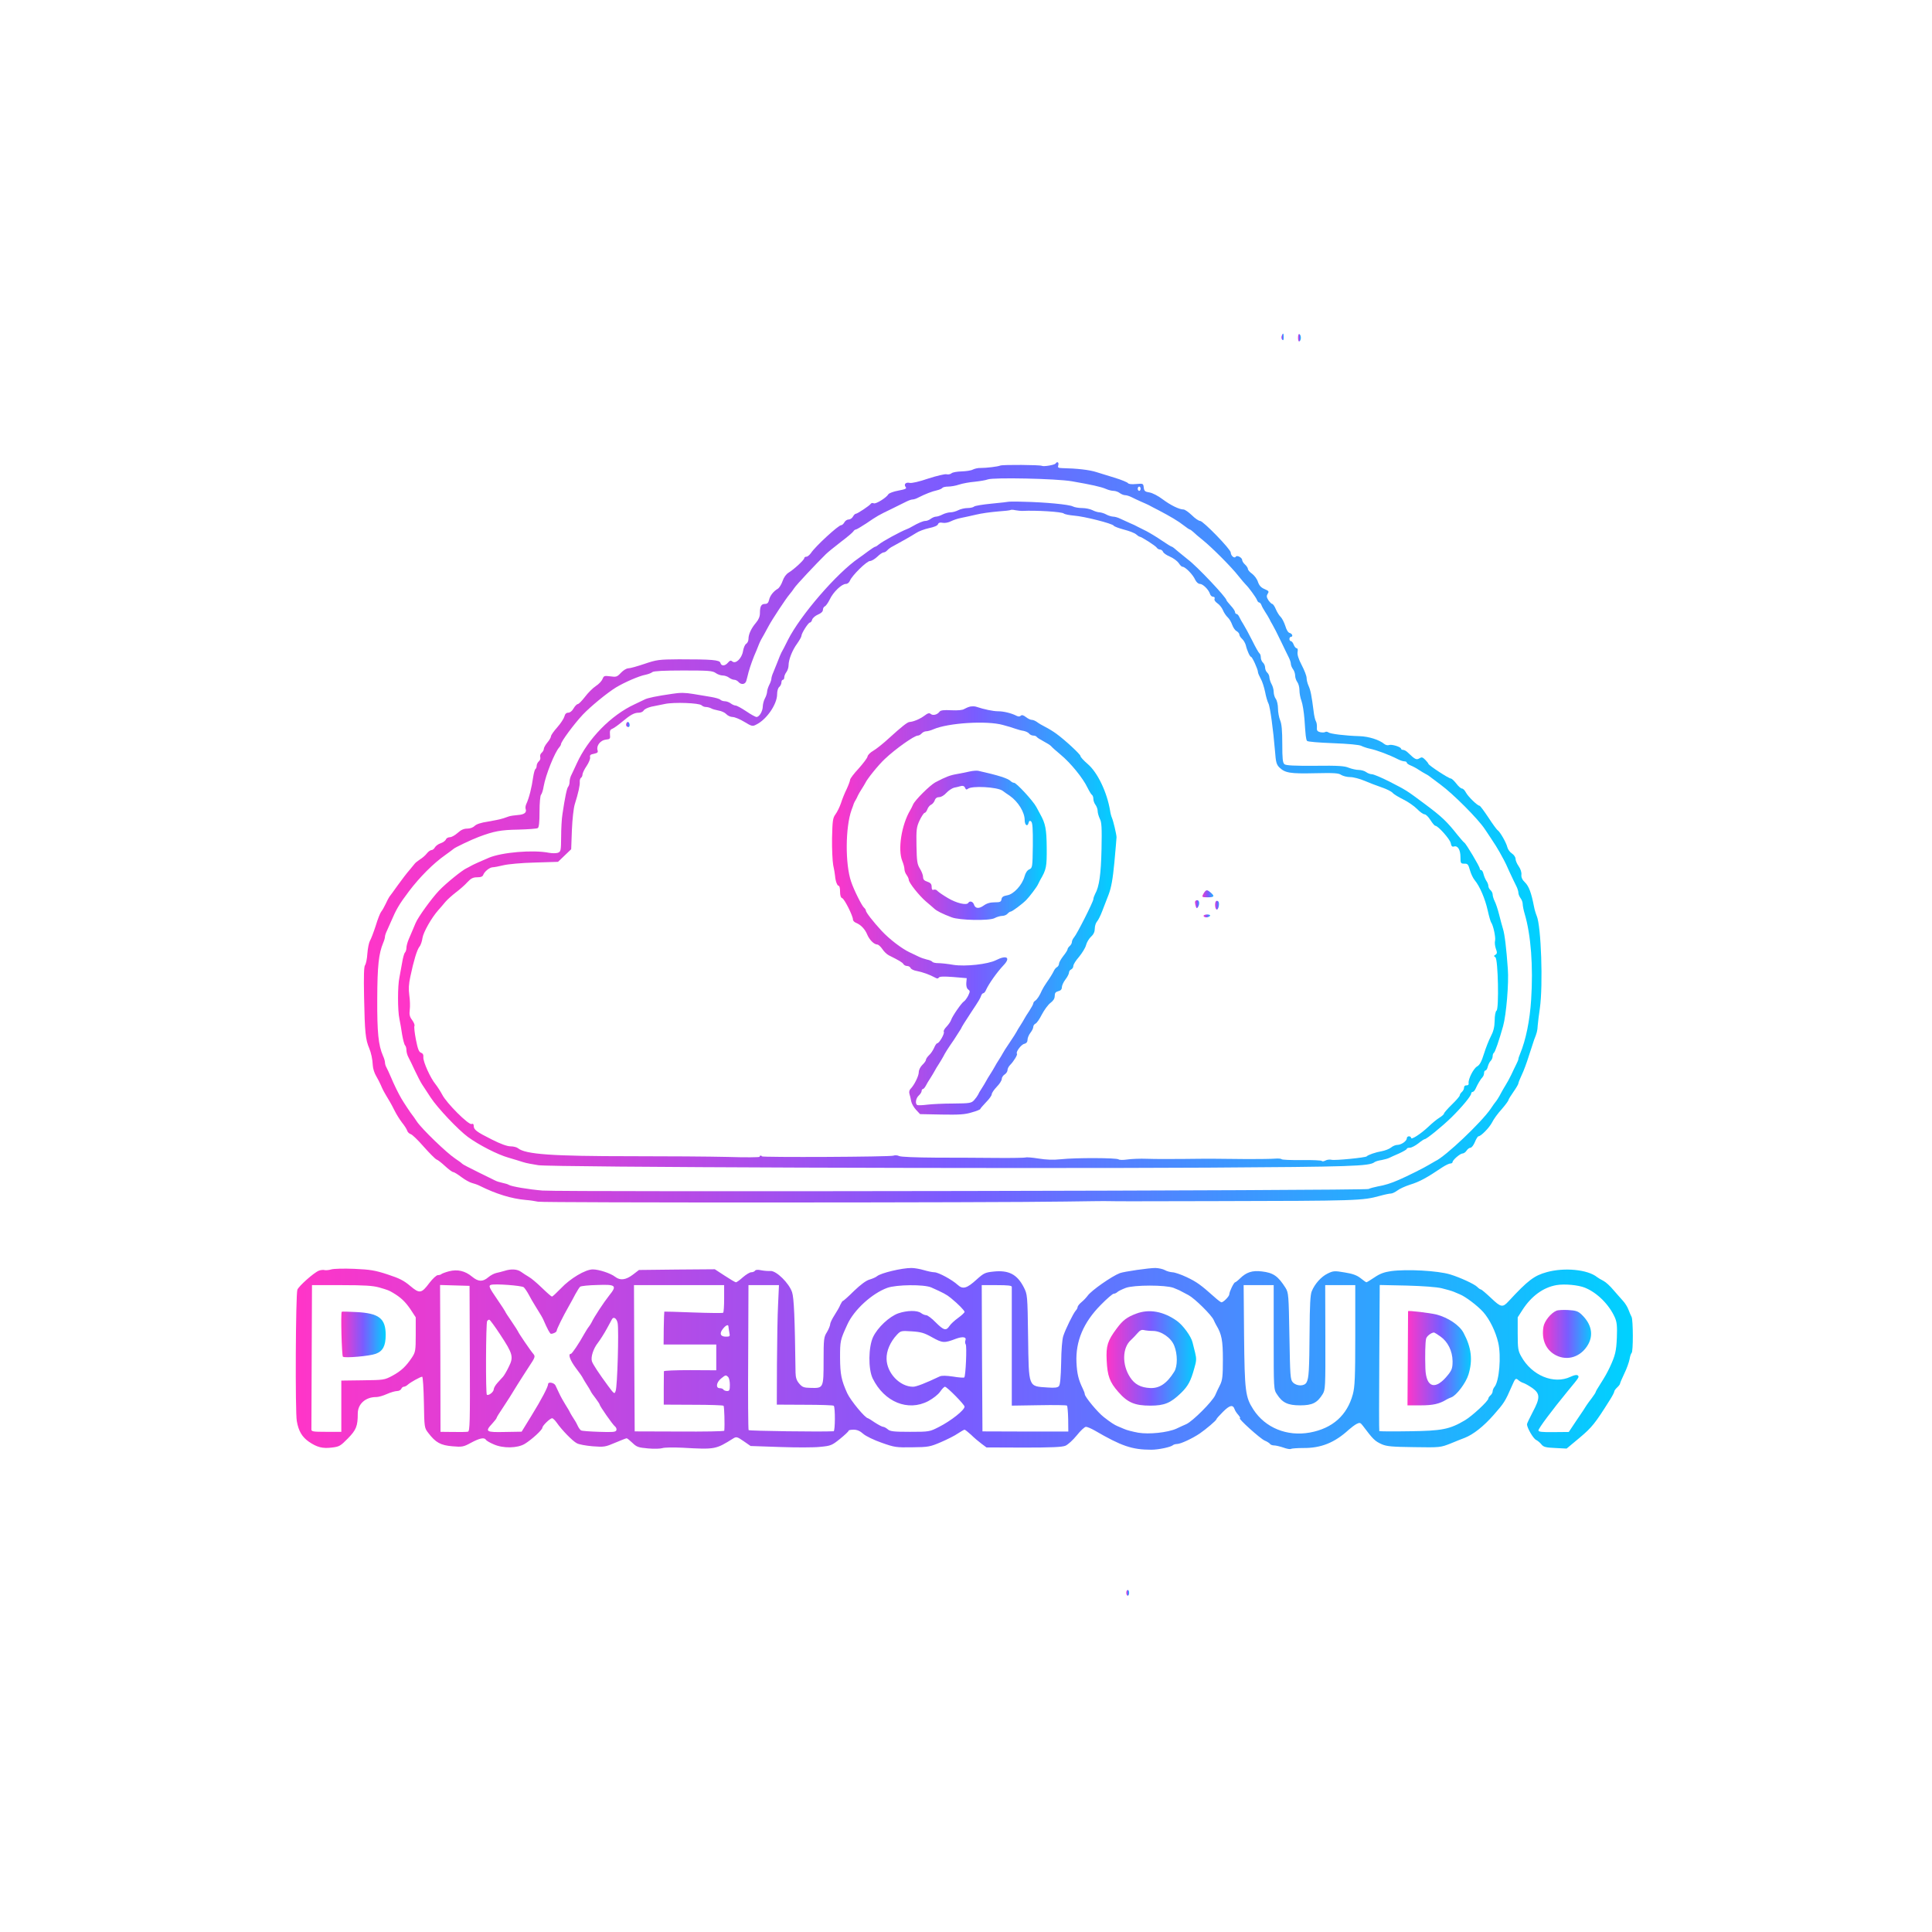 <?xml version='1.0' encoding='utf-8'?>
<svg xmlns="http://www.w3.org/2000/svg" width="100%" height="100%" viewBox="0 0 1350 1350" preserveAspectRatio="xMidYMid meet" role="img" aria-label="PixelCloud9 logo">
<defs><linearGradient id="pc9Gradient" x1="0%" y1="0%" x2="100%" y2="0%" gradientUnits="objectBoundingBox"><stop offset="0%" stop-color="#FF35C8" /><stop offset="50%" stop-color="#7A5CFF" /><stop offset="100%" stop-color="#00D1FF" /></linearGradient><filter id="pc9Glow" x="-30%" y="-30%" width="160%" height="160%"><feGaussianBlur stdDeviation="3" result="blur" /><feMerge><feMergeNode in="blur" /><feMergeNode in="SourceGraphic" /></feMerge></filter></defs><g transform="translate(0,1350) scale(0.1,-0.1)" fill="url(#pc9Gradient)" stroke="none" filter="url(#pc9Glow)"><path d="M8956 11153 c-4 -9 -2 -21 4 -27 7 -7 10 -2 10 17 0 31 -5 34 -14 10z" filter="url(#pc9Glow)" /><path d="M9070 11140 c0 -18 4 -29 10 -25 6 3 10 15 10 25 0 10 -4 22 -10 25 -6 4 -10 -7 -10 -25z" filter="url(#pc9Glow)" /><path d="M7376 10261 c-7 -10 -84 -23 -96 -16 -12 7 -271 9 -290 2 -20 -8 -97 -17 -138 -17 -17 1 -42 -5 -54 -11 -12 -7 -48 -12 -79 -13 -31 -1 -62 -6 -70 -13 -8 -7 -24 -10 -35 -7 -11 3 -69 -11 -128 -30 -64 -22 -117 -34 -131 -30 -26 6 -42 -11 -26 -30 8 -10 -3 -15 -51 -24 -34 -6 -65 -18 -70 -25 -13 -24 -87 -70 -102 -64 -9 4 -18 2 -21 -3 -8 -13 -94 -70 -105 -70 -5 0 -14 -9 -20 -20 -6 -11 -19 -20 -30 -20 -11 0 -24 -9 -30 -20 -6 -11 -16 -20 -23 -20 -19 0 -182 -150 -210 -194 -10 -14 -24 -26 -32 -26 -8 0 -15 -4 -15 -10 0 -12 -71 -78 -109 -101 -18 -11 -34 -33 -43 -60 -8 -23 -23 -47 -33 -53 -30 -17 -55 -49 -61 -78 -5 -21 -13 -28 -29 -28 -26 0 -35 -17 -35 -65 0 -23 -9 -45 -28 -67 -33 -39 -52 -80 -52 -113 0 -13 -7 -28 -15 -33 -9 -4 -19 -28 -23 -51 -8 -51 -51 -93 -75 -73 -10 9 -17 7 -30 -8 -21 -25 -47 -26 -53 -2 -6 21 -61 25 -290 25 -141 -1 -155 -3 -241 -32 -50 -17 -100 -31 -113 -31 -12 0 -35 -14 -51 -31 -27 -29 -33 -31 -75 -25 -41 5 -45 4 -54 -19 -5 -13 -26 -36 -47 -49 -21 -14 -55 -48 -76 -76 -21 -27 -43 -50 -50 -50 -6 0 -20 -14 -29 -30 -10 -18 -25 -30 -37 -30 -14 0 -23 -9 -27 -26 -4 -15 -26 -49 -50 -76 -24 -27 -44 -55 -44 -63 0 -7 -11 -27 -25 -43 -14 -17 -25 -37 -25 -45 0 -8 -7 -20 -15 -27 -9 -7 -13 -21 -10 -30 3 -9 -1 -23 -10 -30 -8 -7 -15 -21 -15 -31 0 -10 -4 -20 -9 -23 -4 -3 -11 -27 -15 -53 -11 -78 -29 -149 -48 -190 -6 -12 -8 -28 -5 -36 9 -24 -9 -39 -54 -42 -24 -2 -53 -6 -64 -10 -11 -4 -31 -11 -45 -15 -14 -5 -59 -14 -100 -21 -49 -7 -81 -18 -93 -30 -11 -11 -31 -19 -52 -19 -24 0 -44 -9 -67 -30 -18 -16 -42 -30 -54 -30 -12 0 -25 -7 -28 -15 -3 -9 -19 -21 -36 -27 -17 -5 -35 -19 -41 -29 -5 -10 -16 -19 -24 -19 -7 0 -22 -10 -32 -23 -10 -13 -31 -32 -48 -42 -16 -11 -33 -24 -37 -30 -4 -5 -21 -26 -37 -45 -17 -19 -53 -66 -81 -105 -27 -38 -54 -75 -59 -81 -4 -5 -16 -28 -26 -50 -10 -21 -24 -46 -31 -54 -7 -8 -25 -53 -39 -100 -15 -46 -33 -93 -40 -104 -7 -12 -15 -51 -18 -89 -2 -37 -10 -73 -16 -81 -8 -9 -10 -76 -7 -222 5 -250 10 -298 36 -359 13 -31 23 -76 25 -120 1 -22 12 -56 24 -75 11 -19 25 -46 31 -60 16 -37 18 -41 50 -95 17 -27 39 -68 50 -91 11 -22 33 -57 49 -78 17 -21 33 -46 36 -56 3 -11 15 -22 25 -25 11 -3 52 -43 91 -88 40 -45 80 -85 89 -89 10 -3 37 -25 61 -47 24 -22 49 -41 56 -41 6 0 32 -16 57 -35 25 -19 58 -37 73 -41 16 -4 39 -12 53 -19 116 -58 223 -91 325 -100 28 -2 66 -8 85 -12 36 -8 3211 -7 3685 1 143 2 278 4 300 3 49 -1 130 -2 735 0 1009 2 1039 3 1163 37 32 9 66 16 76 16 10 0 30 10 45 21 15 12 55 30 89 41 65 20 114 46 225 121 23 15 48 27 57 27 8 0 15 4 15 10 0 14 53 60 70 60 8 0 21 9 28 20 7 11 19 20 27 20 8 0 22 18 31 40 9 22 20 40 25 40 17 0 76 60 95 97 10 21 40 63 67 92 26 30 47 59 47 63 0 5 16 31 35 58 19 27 35 54 35 60 0 6 11 32 23 58 13 26 36 88 51 137 16 50 32 99 36 110 19 47 23 62 25 100 2 22 8 76 15 120 23 163 9 573 -22 645 -6 14 -15 43 -19 65 -19 98 -36 142 -62 168 -20 19 -28 36 -26 55 2 17 -6 40 -19 59 -12 17 -22 40 -22 52 0 11 -11 28 -25 37 -14 9 -28 28 -32 43 -7 32 -51 108 -67 119 -7 4 -36 44 -66 90 -30 45 -57 82 -62 82 -14 0 -79 63 -94 91 -8 16 -21 29 -28 29 -8 0 -26 16 -40 35 -15 19 -32 35 -38 35 -15 0 -157 93 -157 103 -1 4 -11 17 -22 28 -19 19 -25 20 -41 10 -21 -13 -31 -7 -81 41 -10 10 -24 18 -32 18 -8 0 -15 4 -15 8 0 13 -66 33 -84 26 -9 -4 -24 0 -34 8 -33 28 -107 52 -172 54 -101 3 -204 16 -217 26 -7 5 -17 7 -23 3 -6 -4 -22 -4 -36 -1 -19 5 -24 12 -22 34 1 15 -2 34 -7 42 -5 8 -13 40 -16 70 -14 109 -21 146 -35 177 -8 17 -14 42 -14 56 0 13 -15 53 -34 89 -23 44 -32 74 -29 92 3 16 1 26 -6 26 -6 0 -16 11 -21 25 -5 14 -14 25 -20 25 -5 0 -10 7 -10 15 0 8 5 15 10 15 17 0 11 22 -8 27 -11 2 -23 22 -31 50 -8 24 -22 52 -32 62 -10 9 -25 33 -34 54 -8 20 -20 37 -25 37 -5 0 -17 12 -27 26 -13 21 -14 30 -5 45 11 16 8 20 -22 33 -24 10 -37 24 -46 50 -6 20 -25 45 -41 57 -16 11 -29 26 -29 33 0 7 -9 21 -20 31 -11 10 -20 24 -20 31 0 18 -37 37 -45 24 -9 -15 -35 7 -35 29 0 23 -193 221 -214 221 -10 0 -36 18 -58 40 -23 22 -49 40 -58 40 -30 0 -91 30 -147 72 -30 23 -71 44 -91 47 -32 5 -37 10 -40 35 -3 28 -5 28 -53 24 -31 -3 -52 -1 -57 6 -4 6 -47 24 -97 39 -49 15 -105 33 -123 38 -49 16 -137 26 -240 28 -29 1 -32 4 -27 21 6 20 -9 28 -19 11z m114 -124 c138 -24 201 -38 237 -53 17 -8 42 -14 55 -14 12 0 32 -7 42 -15 11 -8 28 -15 37 -15 10 0 30 -6 46 -14 15 -8 46 -22 68 -32 22 -9 47 -21 55 -25 8 -5 38 -20 65 -34 82 -43 138 -76 176 -106 20 -16 40 -29 43 -29 3 0 14 -8 24 -17 10 -10 40 -36 68 -58 65 -53 199 -187 248 -250 22 -28 45 -54 51 -60 20 -19 72 -90 78 -107 4 -10 10 -18 16 -18 5 0 11 -8 15 -17 3 -10 15 -31 26 -48 11 -16 24 -39 30 -50 5 -11 14 -28 20 -37 18 -32 28 -52 65 -128 20 -41 42 -88 50 -103 8 -16 15 -36 15 -46 0 -9 7 -26 15 -37 8 -10 15 -31 15 -45 0 -14 7 -34 15 -45 8 -10 15 -36 15 -56 0 -21 6 -55 14 -75 8 -21 17 -78 21 -128 8 -118 10 -139 18 -152 4 -6 80 -12 182 -16 105 -4 184 -11 198 -19 12 -6 38 -15 57 -19 52 -11 135 -42 202 -76 14 -7 33 -13 42 -13 9 0 16 -4 16 -9 0 -5 12 -14 28 -20 15 -6 41 -20 57 -31 17 -11 37 -23 45 -27 8 -4 20 -11 25 -15 6 -5 42 -31 80 -60 89 -65 265 -242 310 -311 6 -8 26 -39 46 -69 20 -29 46 -71 58 -93 12 -22 26 -47 30 -55 5 -8 23 -46 40 -85 18 -38 39 -83 47 -98 8 -16 14 -36 14 -46 0 -9 7 -26 15 -37 8 -10 15 -29 15 -40 0 -12 6 -44 14 -70 44 -149 60 -369 45 -599 -9 -145 -37 -282 -77 -378 -7 -16 -12 -32 -12 -37 0 -5 -7 -21 -15 -37 -7 -15 -24 -48 -35 -73 -12 -25 -30 -58 -41 -75 -10 -16 -23 -39 -29 -50 -12 -24 -33 -58 -40 -65 -3 -3 -18 -24 -34 -48 -65 -95 -317 -334 -386 -365 -8 -4 -28 -16 -45 -26 -30 -19 -152 -80 -210 -105 -57 -25 -100 -38 -147 -46 -26 -5 -55 -13 -65 -18 -22 -12 -5629 -22 -5773 -11 -95 8 -216 28 -235 40 -5 4 -26 10 -45 14 -19 4 -41 11 -50 16 -8 4 -62 31 -120 59 -57 28 -107 54 -110 58 -3 4 -25 21 -50 37 -60 40 -231 205 -267 258 -15 23 -30 44 -33 47 -6 6 -60 87 -76 115 -20 34 -51 97 -73 150 -12 28 -26 58 -31 67 -6 10 -10 25 -10 34 0 9 -6 30 -14 47 -32 74 -41 161 -40 397 1 232 10 316 42 393 7 16 12 34 12 42 0 7 6 26 14 42 7 15 20 44 28 63 37 87 57 121 124 210 77 102 172 197 256 256 29 21 55 40 58 43 7 8 126 65 175 83 106 40 154 49 275 51 69 2 131 6 138 11 8 5 12 40 12 115 0 60 5 112 10 117 6 6 15 33 19 60 14 80 78 239 109 272 6 7 12 17 12 22 0 18 92 142 152 206 55 58 171 153 233 191 58 35 161 80 205 88 19 4 41 12 49 19 9 7 80 11 215 11 175 0 204 -2 226 -17 13 -10 36 -18 50 -18 14 0 34 -7 44 -15 11 -8 27 -15 37 -15 9 0 22 -7 29 -15 19 -22 48 -18 55 8 3 12 11 40 16 62 12 42 32 99 55 150 7 17 15 37 18 45 3 8 10 22 14 30 14 23 29 52 52 94 26 49 122 194 147 223 10 11 25 32 33 44 13 21 152 169 220 236 14 14 61 52 105 86 44 33 84 67 88 74 4 7 12 13 17 13 5 0 37 19 72 42 78 53 86 58 178 102 41 21 88 43 103 51 16 8 35 15 44 15 8 0 27 6 41 14 47 24 96 43 129 50 18 4 35 12 38 17 4 5 22 9 40 9 19 0 54 6 77 14 24 8 73 17 110 20 37 4 78 11 90 16 38 15 480 6 588 -13z m480 -52 c0 -8 -4 -15 -10 -15 -5 0 -10 7 -10 15 0 8 5 15 10 15 6 0 10 -7 10 -15z" filter="url(#pc9Glow)" /><path d="M7047 9994 c-1 -1 -54 -7 -116 -13 -63 -6 -119 -15 -125 -21 -5 -5 -26 -10 -45 -10 -20 0 -49 -7 -65 -15 -15 -8 -40 -15 -55 -15 -14 0 -39 -7 -55 -15 -15 -8 -36 -15 -45 -15 -10 0 -26 -7 -37 -15 -10 -8 -27 -15 -37 -15 -17 0 -50 -14 -97 -41 -8 -5 -22 -12 -30 -15 -50 -19 -177 -89 -200 -109 -9 -8 -20 -15 -24 -15 -4 0 -27 -15 -50 -32 -24 -18 -54 -40 -66 -48 -153 -105 -407 -399 -494 -571 -20 -41 -41 -81 -46 -89 -4 -8 -16 -35 -25 -60 -10 -25 -24 -59 -31 -77 -8 -17 -14 -38 -14 -46 0 -8 -7 -28 -15 -43 -8 -16 -15 -38 -15 -49 -1 -11 -7 -31 -15 -45 -8 -14 -14 -39 -15 -55 0 -34 -24 -75 -44 -75 -7 0 -40 18 -72 40 -33 22 -66 40 -74 40 -8 0 -24 7 -34 15 -11 8 -29 15 -41 15 -12 0 -26 5 -32 11 -6 6 -35 14 -64 19 -30 5 -86 14 -126 21 -55 9 -90 10 -145 1 -111 -16 -174 -29 -194 -40 -11 -5 -41 -20 -69 -33 -165 -76 -326 -240 -405 -414 -12 -27 -29 -62 -36 -77 -8 -14 -14 -37 -14 -50 0 -13 -4 -28 -9 -34 -10 -9 -24 -79 -41 -194 -5 -30 -9 -101 -9 -158 -1 -96 -2 -103 -23 -111 -12 -4 -40 -4 -62 0 -111 22 -328 4 -421 -35 -54 -23 -110 -48 -125 -57 -8 -5 -22 -12 -30 -16 -30 -13 -146 -107 -193 -157 -53 -56 -146 -185 -163 -226 -3 -8 -12 -28 -19 -45 -7 -16 -20 -47 -29 -68 -9 -21 -16 -48 -16 -60 0 -13 -5 -28 -11 -34 -5 -5 -14 -37 -19 -69 -6 -32 -14 -79 -19 -104 -13 -58 -13 -232 0 -290 5 -25 14 -74 19 -110 6 -35 15 -69 20 -74 6 -6 10 -21 10 -34 0 -13 6 -36 14 -50 8 -15 29 -58 47 -97 18 -38 40 -81 50 -95 9 -14 36 -54 59 -90 48 -73 191 -224 260 -275 77 -56 205 -122 282 -144 40 -12 88 -26 105 -32 18 -6 65 -15 105 -21 92 -14 3238 -25 4683 -17 993 6 1124 10 1159 38 6 5 28 12 50 15 21 4 46 11 55 16 9 4 40 19 69 31 28 13 52 27 52 31 0 5 9 8 21 8 12 0 38 14 59 30 21 17 41 30 45 30 13 0 120 87 186 151 74 73 139 151 139 168 0 6 5 11 10 11 6 0 15 10 21 23 15 33 35 67 48 80 6 6 11 19 11 29 0 10 4 18 10 18 5 0 13 12 16 27 4 15 13 34 21 41 7 7 13 22 13 32 0 10 4 21 9 24 8 5 36 86 64 186 22 79 41 301 33 400 -10 142 -22 243 -34 280 -6 19 -18 64 -27 100 -9 36 -23 78 -31 93 -8 16 -14 37 -14 47 0 9 -7 23 -15 30 -8 7 -15 20 -15 29 0 9 -6 25 -14 36 -7 11 -16 32 -20 48 -3 15 -11 27 -16 27 -6 0 -10 5 -10 11 0 13 -97 176 -108 181 -4 2 -25 26 -47 53 -75 95 -110 128 -225 214 -137 102 -128 96 -254 161 -54 27 -108 50 -120 50 -11 0 -30 7 -40 15 -11 8 -34 15 -52 15 -17 0 -48 7 -69 15 -29 13 -76 16 -236 14 -145 -1 -203 2 -214 11 -12 10 -15 39 -15 142 0 92 -4 139 -15 165 -8 19 -15 57 -15 82 0 26 -7 56 -15 67 -8 10 -15 33 -15 49 0 17 -7 41 -15 55 -8 14 -14 35 -15 46 0 12 -7 27 -15 34 -8 7 -15 23 -15 35 0 12 -7 28 -15 35 -8 7 -15 23 -15 36 0 12 -4 25 -9 28 -5 3 -28 43 -50 88 -23 46 -51 97 -61 113 -11 17 -24 40 -30 53 -5 12 -14 22 -20 22 -5 0 -10 6 -10 13 0 7 -13 27 -30 45 -16 18 -30 35 -30 38 0 19 -208 239 -269 284 -18 14 -49 40 -70 57 -20 18 -39 33 -43 33 -4 0 -35 19 -70 43 -35 24 -83 53 -108 66 -25 12 -52 26 -60 30 -8 5 -33 17 -55 26 -22 10 -53 24 -68 31 -16 8 -38 14 -50 14 -12 1 -33 7 -47 15 -14 8 -35 14 -46 15 -12 0 -35 7 -50 15 -16 8 -48 15 -72 15 -24 0 -53 5 -65 11 -25 14 -198 30 -345 33 -56 2 -103 1 -105 0z m96 -64 c98 5 275 -6 290 -18 7 -6 39 -12 72 -15 70 -5 267 -55 277 -70 3 -6 36 -18 73 -28 36 -9 74 -24 84 -33 10 -9 21 -16 24 -16 12 0 112 -64 120 -77 4 -7 15 -13 23 -13 8 0 17 -7 21 -16 3 -9 25 -24 49 -34 23 -10 50 -30 60 -44 9 -14 20 -26 26 -26 20 0 74 -55 90 -92 8 -16 21 -28 32 -28 21 0 61 -39 71 -70 3 -11 13 -20 22 -20 9 0 13 -6 10 -14 -4 -9 5 -21 19 -31 14 -9 32 -31 39 -48 7 -18 23 -41 34 -51 11 -10 25 -34 31 -52 7 -19 20 -39 31 -44 10 -6 19 -17 19 -24 0 -7 9 -21 19 -30 11 -10 22 -30 26 -44 9 -39 29 -82 37 -82 8 0 48 -87 48 -106 0 -7 9 -28 19 -46 11 -18 24 -60 31 -93 6 -33 17 -69 23 -80 12 -22 34 -186 46 -332 6 -79 10 -95 31 -116 40 -38 74 -44 248 -40 135 3 166 1 184 -12 13 -8 41 -15 63 -15 22 0 67 -12 100 -26 33 -14 87 -35 120 -46 33 -11 67 -28 76 -38 8 -10 42 -30 74 -46 33 -16 76 -46 96 -66 20 -21 44 -38 53 -38 9 0 27 -18 41 -40 14 -22 29 -40 34 -40 19 0 102 -93 108 -121 4 -22 10 -28 23 -24 26 8 45 -23 45 -74 0 -43 2 -46 27 -46 23 1 28 -5 39 -45 7 -25 22 -57 34 -71 35 -42 72 -129 90 -209 9 -41 20 -79 24 -85 15 -19 33 -105 28 -127 -4 -13 -1 -38 5 -56 10 -27 10 -35 -2 -43 -13 -8 -13 -10 -1 -18 19 -12 26 -362 8 -373 -7 -4 -13 -35 -13 -70 -1 -46 -9 -76 -27 -110 -13 -25 -35 -80 -48 -122 -17 -55 -30 -78 -48 -88 -25 -14 -63 -89 -59 -117 2 -10 -3 -15 -14 -15 -11 1 -18 -5 -18 -16 0 -10 -7 -23 -15 -30 -8 -7 -15 -18 -15 -24 0 -6 -25 -35 -55 -64 -30 -29 -55 -58 -55 -63 0 -5 -14 -18 -32 -29 -17 -10 -52 -39 -77 -63 -53 -50 -121 -94 -121 -78 0 6 -7 11 -15 11 -8 0 -15 -6 -15 -14 0 -19 -39 -46 -66 -46 -12 0 -32 -8 -45 -19 -13 -10 -42 -21 -64 -25 -42 -7 -97 -26 -105 -36 -8 -9 -222 -30 -246 -24 -12 3 -31 1 -42 -5 -12 -6 -23 -8 -26 -3 -2 4 -66 7 -140 6 -75 -1 -138 2 -141 6 -2 4 -24 6 -47 4 -24 -2 -108 -3 -188 -3 -242 3 -269 3 -445 1 -93 -1 -210 -1 -260 1 -49 2 -112 -1 -139 -5 -27 -4 -54 -4 -60 1 -15 11 -299 12 -401 1 -56 -6 -104 -4 -160 5 -44 7 -84 10 -89 7 -5 -2 -95 -4 -200 -3 -105 1 -297 2 -426 2 -142 1 -244 5 -257 11 -12 6 -30 7 -40 3 -19 -9 -922 -13 -920 -5 1 3 -3 5 -8 5 -5 0 -9 -3 -7 -8 1 -4 -100 -5 -225 -1 -126 3 -428 5 -673 5 -552 0 -739 13 -791 56 -8 7 -32 13 -52 13 -23 0 -70 17 -129 47 -108 54 -128 69 -128 96 0 13 -5 17 -15 13 -21 -8 -176 147 -205 205 -13 24 -34 57 -47 73 -35 42 -87 157 -85 188 2 18 -4 28 -16 32 -15 5 -23 26 -36 92 -9 47 -14 90 -10 96 3 5 -4 24 -16 40 -18 24 -21 39 -17 72 3 22 2 68 -3 101 -6 44 -4 79 7 130 24 114 46 186 63 209 10 11 19 40 22 62 6 40 63 141 110 194 13 14 35 40 49 57 14 17 48 47 75 68 27 20 63 52 80 71 25 27 40 34 68 34 26 0 39 5 43 18 9 23 44 51 65 52 9 0 43 6 75 14 32 8 131 17 220 19 l162 5 46 44 46 44 5 135 c3 74 12 154 20 179 25 79 37 134 35 157 -1 11 3 24 8 28 6 3 11 14 11 23 0 9 13 37 29 60 16 24 27 52 24 61 -3 14 3 20 27 24 26 6 30 10 25 26 -9 31 21 69 58 73 30 3 32 6 29 36 -2 24 1 34 15 39 10 4 41 25 68 48 61 51 86 65 119 65 14 0 29 7 34 16 5 9 29 20 53 26 24 5 67 14 94 19 64 14 241 7 257 -9 7 -7 20 -12 30 -12 10 0 26 -4 36 -9 9 -6 33 -12 53 -16 20 -3 44 -14 54 -25 10 -11 30 -20 44 -20 14 0 51 -15 82 -34 53 -32 57 -33 85 -18 72 36 144 142 144 211 0 22 6 44 15 51 8 7 15 21 15 31 0 11 5 19 10 19 6 0 10 8 10 18 0 9 7 26 15 36 8 11 15 32 15 47 0 40 26 106 60 152 16 23 30 47 30 54 0 18 48 93 59 93 6 0 13 9 16 21 4 11 22 27 41 35 22 9 34 21 34 33 0 10 6 21 13 24 8 3 23 25 35 49 24 51 83 108 113 108 11 0 23 10 28 23 14 35 117 137 140 137 11 0 34 14 51 30 17 17 37 30 44 30 8 0 19 7 26 15 7 8 24 21 39 28 56 30 128 71 161 92 19 13 60 28 92 35 34 7 59 17 62 27 4 11 15 14 33 10 16 -3 41 2 58 11 16 8 48 19 70 23 22 4 69 15 105 23 36 9 103 18 150 22 46 3 87 8 90 10 3 3 18 3 35 -1 16 -3 38 -5 48 -5z" filter="url(#pc9Glow)" /><path d="M6780 8563 c-13 -3 -32 -11 -42 -17 -11 -8 -43 -11 -90 -9 -53 3 -76 0 -83 -10 -15 -21 -46 -29 -61 -16 -11 9 -21 6 -46 -13 -30 -22 -74 -41 -103 -43 -15 -1 -56 -34 -143 -113 -40 -37 -89 -76 -110 -88 -20 -11 -38 -29 -40 -40 -1 -10 -30 -48 -62 -84 -33 -35 -60 -71 -60 -79 0 -7 -11 -37 -24 -65 -14 -28 -32 -73 -40 -99 -9 -26 -26 -61 -38 -77 -19 -26 -21 -44 -24 -167 -1 -76 3 -160 8 -188 6 -27 12 -61 13 -75 3 -37 15 -70 26 -70 5 0 9 -18 9 -40 0 -27 5 -43 15 -46 16 -6 75 -124 75 -149 0 -9 10 -19 23 -24 32 -13 62 -44 77 -82 16 -37 47 -68 70 -69 8 0 24 -15 35 -31 11 -17 31 -37 45 -44 74 -37 96 -50 103 -62 4 -7 16 -13 26 -13 11 0 21 -7 24 -14 3 -8 23 -18 44 -21 37 -7 89 -25 127 -46 13 -8 21 -8 26 0 5 8 34 9 101 4 l94 -8 -3 -34 c-1 -21 3 -38 13 -45 14 -10 14 -14 0 -44 -9 -17 -22 -35 -29 -39 -17 -10 -82 -104 -90 -130 -4 -12 -18 -32 -32 -47 -14 -14 -23 -30 -19 -36 7 -12 -32 -80 -46 -80 -5 0 -15 -15 -22 -32 -8 -18 -24 -42 -36 -52 -11 -11 -21 -25 -21 -32 0 -6 -11 -22 -25 -35 -14 -14 -25 -35 -25 -51 0 -26 -31 -90 -58 -117 -8 -8 -11 -22 -7 -35 4 -12 9 -34 12 -51 3 -16 18 -43 34 -60 l28 -30 151 -3 c121 -2 162 0 210 15 33 9 60 20 60 24 0 3 18 24 40 47 22 22 40 47 40 56 0 9 16 32 35 52 19 19 35 44 35 55 0 10 9 24 20 31 11 7 20 21 20 30 0 10 8 26 18 36 26 26 54 73 48 79 -10 11 29 64 51 69 16 4 23 14 23 29 0 12 9 34 20 48 11 14 20 32 20 41 0 9 7 19 15 23 9 3 29 32 45 64 17 32 43 68 60 81 20 15 30 30 30 49 0 20 6 28 25 33 17 4 25 13 25 28 0 11 11 36 25 54 14 18 25 40 25 49 0 8 7 18 15 21 8 4 15 14 15 24 0 11 18 39 40 64 21 26 44 62 49 82 5 20 21 46 35 59 18 16 26 35 26 56 0 18 7 40 15 49 9 10 25 42 36 71 12 30 32 83 46 119 18 48 29 107 40 225 8 88 15 167 15 175 -1 22 -22 112 -32 135 -5 11 -11 34 -13 50 -21 128 -87 267 -156 326 -28 24 -51 49 -51 56 0 12 -109 113 -170 157 -19 14 -53 35 -75 46 -22 11 -49 27 -59 35 -11 8 -27 15 -37 15 -9 0 -27 9 -41 20 -17 13 -28 16 -35 9 -7 -7 -17 -7 -29 -1 -37 19 -91 32 -130 32 -34 0 -97 13 -154 32 -8 3 -26 3 -40 1z m229 -129 c31 -8 70 -20 86 -26 17 -6 42 -13 57 -15 15 -3 33 -11 39 -19 6 -8 20 -14 30 -14 10 0 20 -4 23 -9 3 -5 25 -19 48 -31 23 -12 47 -27 53 -34 5 -7 36 -34 67 -60 69 -57 155 -163 186 -228 13 -26 27 -50 33 -53 5 -4 9 -16 9 -28 0 -12 7 -31 15 -41 8 -11 15 -30 15 -43 0 -13 7 -37 15 -54 13 -24 15 -62 12 -212 -4 -177 -16 -263 -45 -314 -6 -12 -12 -28 -12 -36 0 -17 -115 -245 -135 -267 -8 -9 -15 -24 -15 -32 0 -9 -7 -21 -15 -28 -8 -7 -15 -17 -15 -22 0 -6 -13 -27 -30 -48 -16 -21 -30 -45 -30 -53 0 -9 -6 -20 -13 -24 -8 -4 -17 -15 -21 -23 -11 -23 -29 -52 -53 -86 -12 -17 -27 -42 -33 -55 -15 -35 -33 -63 -47 -72 -7 -4 -13 -13 -13 -19 0 -5 -13 -29 -28 -52 -15 -22 -31 -48 -35 -56 -4 -8 -16 -28 -27 -45 -11 -16 -23 -37 -27 -45 -4 -8 -25 -41 -48 -75 -23 -33 -44 -67 -48 -75 -4 -8 -16 -28 -27 -45 -11 -16 -24 -39 -30 -50 -6 -11 -19 -33 -30 -50 -11 -16 -24 -39 -30 -50 -6 -11 -19 -33 -30 -50 -11 -16 -23 -37 -26 -45 -4 -8 -16 -25 -27 -37 -19 -21 -29 -23 -146 -24 -69 0 -151 -4 -182 -8 -31 -4 -62 -5 -68 -3 -18 6 -13 47 9 67 11 10 20 24 20 32 0 7 4 13 8 13 5 0 14 10 21 23 6 12 20 36 31 52 11 17 24 39 30 50 6 11 19 34 30 50 11 17 24 39 30 50 16 31 31 55 76 120 22 34 43 67 48 75 9 20 24 43 71 115 56 84 64 98 71 118 3 9 10 17 15 17 5 0 14 10 19 23 19 42 75 122 122 172 52 54 23 74 -52 36 -57 -29 -215 -46 -298 -33 -39 7 -87 12 -106 12 -19 0 -37 4 -41 9 -3 5 -20 13 -38 16 -17 4 -43 13 -57 20 -14 7 -43 21 -65 31 -55 26 -141 92 -195 150 -59 64 -110 129 -110 142 0 5 -6 14 -13 20 -15 13 -70 122 -90 182 -42 123 -40 380 3 500 7 19 15 40 16 45 2 6 8 17 13 25 5 8 12 22 15 30 4 8 15 29 26 45 11 17 23 37 27 45 13 28 91 125 135 166 75 71 206 164 231 164 8 0 20 7 27 15 7 8 21 15 31 15 10 0 33 6 51 14 103 45 375 62 487 30z" filter="url(#pc9Glow)" /><path d="M6775 8109 c-22 -5 -62 -13 -90 -18 -47 -8 -78 -20 -150 -58 -38 -21 -142 -124 -155 -155 -5 -12 -14 -30 -19 -38 -62 -104 -89 -277 -56 -357 8 -19 15 -45 15 -57 0 -11 7 -30 15 -40 8 -11 15 -26 15 -33 0 -21 74 -113 121 -153 23 -19 49 -42 58 -50 16 -15 57 -36 121 -60 54 -21 261 -25 299 -6 16 9 41 16 54 16 14 0 30 7 37 15 7 8 17 15 22 15 10 0 79 51 108 80 23 23 76 93 83 110 4 8 11 22 15 30 44 75 47 93 46 227 -1 129 -9 169 -45 233 -4 8 -17 32 -28 52 -24 44 -139 168 -155 168 -7 0 -17 5 -24 12 -19 19 -84 40 -227 72 -11 2 -38 0 -60 -5z m-31 -115 c5 -12 10 -13 19 -6 27 23 205 13 242 -13 15 -11 37 -27 50 -35 59 -41 105 -115 105 -170 0 -35 19 -50 27 -21 4 16 9 19 18 11 10 -8 13 -50 12 -168 -2 -153 -3 -157 -25 -167 -14 -6 -26 -24 -33 -49 -16 -60 -76 -125 -121 -132 -28 -5 -38 -12 -40 -28 -3 -18 -10 -21 -48 -21 -31 0 -55 -7 -77 -23 -34 -24 -59 -21 -68 9 -7 20 -30 26 -39 10 -12 -19 -83 -2 -143 34 -34 20 -67 43 -73 50 -6 8 -18 11 -26 8 -10 -4 -14 2 -14 20 0 19 -7 28 -30 36 -22 7 -30 16 -30 33 0 13 -10 39 -22 58 -19 31 -22 51 -24 160 -2 114 0 130 22 178 14 28 29 52 35 52 5 0 14 11 19 25 5 14 17 28 26 32 8 3 20 16 25 29 5 16 16 24 32 24 14 0 35 13 50 30 15 16 39 32 54 36 16 3 33 7 38 9 22 7 33 4 39 -11z" filter="url(#pc9Glow)" /><path d="M4377 8446 c-6 -15 1 -26 15 -26 11 0 10 27 -1 34 -5 3 -11 0 -14 -8z" filter="url(#pc9Glow)" /><path d="M8412 7260 c-17 -29 -16 -30 28 -30 45 0 49 8 20 33 -26 22 -32 21 -48 -3z" filter="url(#pc9Glow)" /><path d="M8350 7196 c0 -8 3 -22 6 -31 5 -13 8 -14 15 -3 14 21 10 48 -6 48 -8 0 -15 -6 -15 -14z" filter="url(#pc9Glow)" /><path d="M8497 7203 c-10 -10 -8 -51 3 -58 13 -8 25 44 13 56 -5 5 -12 6 -16 2z" filter="url(#pc9Glow)" /><path d="M8410 7100 c0 -5 9 -10 19 -10 11 0 23 5 26 10 4 6 -5 10 -19 10 -14 0 -26 -4 -26 -10z" filter="url(#pc9Glow)" /><path d="M2315 4630 c-16 -5 -37 -7 -46 -5 -9 3 -28 1 -41 -4 -34 -13 -141 -108 -150 -133 -12 -32 -16 -855 -4 -918 12 -70 37 -111 84 -144 57 -39 96 -49 160 -41 53 6 61 11 113 64 58 59 69 86 69 174 0 67 55 116 130 115 14 0 47 9 73 21 27 12 59 21 72 21 12 0 25 7 29 15 3 8 11 15 17 15 7 0 20 6 28 14 20 18 89 56 101 56 5 0 10 -80 12 -178 3 -178 3 -179 31 -215 51 -67 86 -86 168 -93 69 -6 78 -4 131 25 60 32 92 39 104 20 3 -6 27 -20 53 -31 66 -30 167 -28 218 3 49 30 123 98 123 113 0 14 54 66 68 66 6 0 21 -15 33 -32 33 -48 110 -128 140 -143 14 -8 63 -17 110 -21 80 -6 88 -5 158 25 40 17 76 31 80 31 4 0 22 -15 40 -32 30 -29 41 -33 110 -39 42 -4 87 -2 99 2 13 5 76 6 140 3 231 -13 233 -12 356 65 21 13 27 12 72 -19 l49 -34 204 -7 c113 -4 240 -4 282 1 74 7 82 10 139 56 33 27 60 52 60 57 0 4 16 7 35 7 24 0 45 -9 67 -29 18 -16 76 -44 128 -62 90 -32 102 -34 215 -32 113 1 125 4 200 36 44 19 98 46 119 61 21 14 42 26 46 26 4 0 24 -16 45 -35 20 -20 53 -48 72 -62 l36 -27 261 -1 c189 0 269 3 291 13 17 7 52 39 79 72 26 33 55 60 64 60 10 0 37 -12 62 -26 187 -109 261 -134 395 -134 50 0 134 18 150 31 5 5 19 9 30 9 24 0 106 38 158 73 45 31 117 92 117 100 0 4 21 27 46 52 47 47 69 52 81 18 3 -10 15 -28 26 -40 11 -13 16 -23 11 -23 -16 0 141 -142 173 -156 17 -7 34 -18 38 -24 3 -5 16 -10 28 -10 12 0 41 -7 65 -15 24 -9 48 -13 53 -9 6 3 45 6 87 6 123 -1 218 37 317 128 17 15 41 33 54 40 22 11 27 10 43 -11 73 -97 85 -109 134 -131 35 -15 72 -18 225 -20 181 -3 185 -2 254 25 39 16 83 34 100 40 59 23 132 80 202 160 73 83 80 93 127 201 24 55 27 58 44 44 9 -9 27 -19 38 -22 12 -4 40 -20 63 -36 53 -39 54 -68 1 -167 -22 -42 -40 -80 -40 -85 0 -24 43 -99 63 -109 12 -6 30 -21 39 -33 14 -17 30 -21 96 -24 l79 -4 90 75 c87 73 110 102 211 263 18 28 32 55 32 61 0 5 9 18 20 28 11 10 20 22 20 26 0 5 14 37 30 71 17 34 33 80 37 101 3 20 10 40 14 43 12 7 11 230 0 252 -5 9 -15 32 -22 51 -7 19 -24 46 -38 61 -14 15 -44 50 -67 76 -22 27 -54 56 -70 64 -16 8 -36 20 -44 26 -65 53 -228 69 -351 35 -88 -24 -132 -57 -267 -203 -42 -46 -54 -44 -123 22 -35 33 -67 60 -71 60 -5 0 -16 8 -26 18 -20 20 -120 66 -189 87 -86 26 -301 38 -413 23 -48 -7 -78 -18 -116 -44 -28 -19 -53 -34 -56 -34 -3 0 -21 13 -41 29 -27 21 -56 31 -112 40 -70 12 -79 11 -118 -8 -45 -22 -90 -72 -111 -124 -10 -23 -14 -99 -15 -277 -2 -276 -5 -329 -21 -359 -15 -29 -70 -28 -96 0 -18 19 -19 44 -24 323 -5 289 -6 302 -27 337 -52 82 -85 106 -167 115 -65 8 -107 -6 -150 -48 -15 -15 -32 -28 -35 -28 -9 0 -41 -66 -41 -84 0 -14 -41 -56 -55 -56 -4 0 -27 17 -50 38 -93 83 -123 105 -193 138 -40 19 -85 34 -100 34 -15 1 -38 7 -52 15 -14 8 -43 14 -66 15 -47 0 -219 -25 -249 -36 -57 -22 -200 -122 -225 -158 -8 -11 -27 -32 -42 -44 -16 -13 -28 -29 -28 -35 0 -6 -6 -18 -14 -26 -18 -22 -70 -127 -86 -176 -8 -24 -14 -98 -15 -188 -2 -99 -7 -152 -15 -162 -9 -11 -28 -14 -81 -10 -135 9 -130 -4 -135 352 -4 297 -5 298 -30 348 -47 91 -105 121 -211 110 -59 -6 -69 -11 -119 -56 -68 -62 -96 -70 -132 -37 -39 36 -135 88 -163 88 -13 0 -46 7 -73 15 -27 8 -66 15 -87 15 -68 0 -213 -35 -240 -57 -9 -8 -33 -18 -53 -24 -23 -6 -62 -35 -108 -79 -39 -39 -74 -70 -78 -70 -3 0 -11 -12 -18 -27 -6 -16 -25 -48 -41 -73 -16 -25 -30 -53 -30 -64 -1 -10 -11 -35 -23 -55 -21 -33 -23 -47 -23 -197 0 -193 -1 -194 -87 -192 -52 1 -62 5 -84 31 -18 21 -24 41 -25 75 -5 388 -11 521 -24 562 -21 64 -110 151 -151 149 -16 -1 -45 1 -65 5 -23 5 -39 4 -43 -3 -4 -6 -16 -11 -27 -11 -10 0 -36 -16 -58 -35 -21 -19 -43 -35 -48 -35 -6 0 -41 21 -79 46 l-69 45 -265 -2 -265 -3 -43 -33 c-49 -37 -88 -42 -123 -15 -32 25 -114 52 -157 52 -51 0 -157 -63 -222 -132 -31 -32 -59 -58 -63 -58 -4 0 -35 27 -70 61 -34 33 -75 68 -92 77 -16 10 -41 25 -54 35 -26 19 -69 22 -115 7 -17 -5 -43 -12 -58 -15 -14 -3 -40 -16 -56 -30 -39 -33 -69 -32 -113 4 -49 41 -102 53 -161 38 -26 -7 -50 -16 -54 -20 -4 -4 -15 -7 -24 -7 -10 0 -36 -24 -59 -54 -56 -75 -69 -77 -135 -21 -44 37 -75 53 -158 80 -88 29 -122 34 -233 39 -73 3 -143 1 -160 -4z m1345 -125 c8 -8 24 -31 35 -52 11 -21 31 -56 45 -78 43 -69 49 -80 56 -95 30 -69 47 -100 54 -100 17 0 40 12 40 22 0 10 43 98 83 168 14 25 36 64 48 88 13 24 28 47 33 51 6 5 60 11 121 12 129 5 138 -4 82 -73 -38 -48 -106 -151 -123 -188 -4 -8 -13 -22 -19 -30 -7 -8 -21 -31 -32 -50 -37 -67 -86 -140 -94 -140 -22 0 -5 -46 34 -98 24 -31 47 -64 50 -72 4 -8 16 -28 27 -45 11 -16 23 -37 27 -45 3 -8 19 -31 35 -51 15 -20 28 -40 28 -43 0 -10 91 -141 107 -153 9 -7 13 -19 10 -27 -5 -13 -26 -14 -121 -11 -63 2 -120 6 -126 10 -6 4 -16 17 -21 28 -5 12 -18 36 -29 52 -11 17 -23 37 -27 45 -3 8 -18 33 -32 55 -14 22 -34 58 -44 80 -10 22 -22 47 -26 55 -10 19 -51 26 -51 9 0 -19 -45 -106 -118 -224 l-67 -109 -117 -2 c-133 -3 -141 2 -88 59 16 18 30 35 30 39 0 4 19 35 43 70 47 71 50 77 103 163 21 33 57 90 82 128 41 61 43 69 30 85 -19 21 -108 152 -108 158 0 2 -20 33 -45 70 -25 36 -45 67 -45 70 0 2 -25 40 -55 84 -57 83 -63 96 -44 102 28 9 215 -5 229 -17z m7415 -3 c86 -35 169 -118 209 -208 14 -32 17 -60 14 -140 -4 -96 -11 -125 -50 -209 -21 -43 -29 -58 -70 -123 -16 -24 -28 -46 -28 -49 0 -3 -12 -22 -27 -42 -16 -20 -32 -43 -38 -52 -5 -9 -35 -55 -67 -101 l-56 -84 -106 -1 c-83 -1 -106 2 -106 12 0 14 95 141 205 275 82 99 81 98 70 109 -7 6 -24 3 -50 -9 -117 -56 -272 8 -346 143 -21 37 -24 56 -24 157 l0 115 36 56 c61 93 143 153 234 169 57 10 153 1 200 -18z m-8426 2 c65 -19 69 -21 96 -37 56 -33 86 -62 122 -114 l38 -58 0 -120 c0 -112 -2 -123 -26 -160 -42 -63 -76 -95 -137 -128 -56 -30 -61 -30 -207 -32 l-150 -2 0 -179 0 -179 -105 0 c-94 0 -105 2 -104 18 0 9 1 240 2 512 l2 495 207 0 c161 0 218 -4 262 -16z m634 -497 c2 -444 0 -508 -13 -511 -8 -2 -55 -3 -103 -2 l-89 1 -1 513 -2 513 103 -3 103 -3 2 -508z m1777 419 c0 -52 -3 -97 -7 -99 -5 -3 -98 -2 -208 2 -110 4 -201 7 -203 6 -1 -1 -3 -54 -4 -116 l-1 -114 184 0 184 0 0 -90 0 -90 -182 1 c-101 0 -183 -3 -184 -8 0 -4 0 -59 -1 -120 l0 -113 206 -1 c113 0 208 -3 212 -7 5 -5 9 -133 5 -174 -1 -5 -142 -7 -313 -6 l-313 1 -3 511 -2 511 315 0 315 0 0 -94z m377 -38 c-4 -73 -7 -261 -8 -418 l-1 -285 196 -1 c108 0 199 -3 202 -7 11 -11 10 -177 -1 -178 -87 -5 -589 2 -594 8 -3 4 -5 234 -3 511 l2 502 107 0 106 0 -6 -132z m1070 116 c83 -37 108 -50 137 -74 52 -42 96 -88 96 -97 0 -5 -20 -24 -45 -42 -25 -18 -53 -44 -61 -57 -23 -35 -40 -30 -96 26 -27 28 -57 50 -66 50 -9 0 -26 7 -36 15 -27 20 -97 19 -159 -2 -62 -22 -144 -98 -176 -165 -33 -70 -35 -224 -3 -290 81 -165 247 -233 389 -158 33 18 68 45 82 65 13 19 28 35 34 35 14 0 137 -125 137 -139 0 -24 -94 -99 -181 -143 -63 -32 -66 -33 -200 -33 -116 0 -140 3 -156 18 -11 9 -25 17 -32 17 -7 0 -33 14 -58 30 -24 17 -46 30 -48 30 -19 0 -121 123 -145 175 -41 91 -49 131 -50 247 0 119 1 124 51 233 46 102 172 217 279 256 64 23 256 25 307 3z m563 4 c0 -7 0 -197 0 -421 l0 -409 189 3 c104 2 193 1 197 -3 3 -4 7 -46 8 -94 l1 -87 -300 0 -300 1 -3 511 -2 511 105 0 c77 0 105 -3 105 -12z m1130 -7 c19 -8 42 -17 50 -22 8 -4 33 -18 55 -29 43 -23 161 -139 176 -174 5 -11 13 -28 18 -36 38 -63 46 -107 46 -240 0 -114 -3 -143 -19 -176 -11 -21 -27 -55 -35 -74 -21 -45 -156 -180 -201 -201 -19 -8 -51 -23 -70 -32 -61 -27 -190 -41 -267 -28 -38 7 -81 18 -98 26 -16 7 -37 16 -45 19 -22 9 -50 27 -97 64 -43 33 -133 142 -133 160 0 6 -6 23 -14 39 -30 62 -40 102 -44 182 -7 149 49 281 170 403 42 43 83 78 90 78 8 0 19 5 26 12 6 6 33 19 59 29 59 21 277 21 333 0z m700 -345 c0 -361 0 -365 23 -399 38 -59 76 -77 162 -77 85 0 119 17 157 78 19 31 20 47 19 397 l-1 365 105 0 105 0 0 -350 c0 -298 -3 -360 -17 -413 -40 -147 -142 -238 -300 -267 -160 -29 -312 33 -395 161 -56 87 -61 126 -65 517 l-3 352 105 0 105 0 0 -364z m1175 342 c33 -8 71 -19 85 -25 14 -6 32 -14 40 -17 39 -15 125 -80 165 -125 44 -50 86 -135 104 -213 22 -94 7 -270 -26 -309 -7 -8 -13 -23 -13 -31 0 -9 -7 -21 -15 -28 -8 -7 -15 -17 -15 -22 0 -18 -114 -123 -163 -152 -108 -64 -161 -74 -388 -77 -115 -2 -210 -1 -211 1 -2 3 -2 234 0 513 l3 508 187 -4 c112 -3 211 -10 247 -19z m-5759 -244 c9 -48 -2 -443 -14 -473 -8 -24 -10 -23 -53 35 -64 87 -107 152 -113 172 -9 29 10 89 42 129 16 21 44 65 62 98 18 33 34 63 37 68 11 19 33 4 39 -29z m-821 -79 c89 -135 95 -157 60 -226 -14 -30 -33 -61 -40 -69 -8 -8 -25 -28 -39 -43 -14 -15 -26 -36 -26 -45 0 -18 -35 -46 -48 -38 -9 6 -7 500 2 515 5 7 12 11 16 9 5 -2 39 -48 75 -103z m1595 56 c0 -5 3 -23 6 -40 6 -29 5 -31 -24 -31 -38 0 -47 22 -21 54 20 26 39 34 39 17z m1424 -76 c72 -40 84 -41 165 -10 49 18 76 13 67 -11 -4 -9 -2 -22 2 -28 9 -12 0 -221 -10 -231 -3 -3 -38 -1 -78 6 -49 7 -79 8 -94 1 -101 -48 -163 -72 -186 -72 -92 0 -183 95 -185 194 -2 56 26 120 73 170 26 27 29 28 104 23 64 -4 87 -11 142 -42z m-1426 -277 c7 -7 12 -31 12 -55 0 -36 -3 -43 -19 -43 -11 0 -23 5 -26 10 -3 6 -15 10 -26 10 -29 0 -24 40 9 67 32 26 34 27 50 11z" filter="url(#pc9Glow)" /><path d="M10875 4341 c-39 -17 -83 -72 -90 -112 -15 -89 17 -163 87 -199 82 -42 176 -11 225 75 39 69 23 144 -45 209 -25 24 -41 29 -94 32 -35 2 -72 0 -83 -5z" filter="url(#pc9Glow)" /><path d="M2388 4334 c-8 -7 0 -306 8 -314 11 -11 186 4 229 20 50 18 70 55 70 132 0 116 -47 152 -207 160 -54 3 -99 4 -100 2z" filter="url(#pc9Glow)" /><path d="M7940 4321 c-65 -24 -94 -46 -137 -104 -64 -86 -75 -121 -70 -223 5 -108 21 -152 81 -220 65 -75 116 -96 224 -96 99 0 142 18 216 90 47 46 67 82 91 170 16 53 16 69 6 110 -7 26 -15 58 -18 72 -10 42 -65 118 -109 150 -94 67 -194 85 -284 51z m116 -121 c58 0 127 -47 149 -103 24 -59 24 -144 0 -182 -51 -82 -103 -117 -168 -114 -66 3 -109 26 -141 76 -57 88 -54 206 7 260 12 11 32 32 45 47 17 20 29 26 45 22 12 -3 40 -6 63 -6z" filter="url(#pc9Glow)" /><path d="M9839 4338 c0 -2 -1 -150 -2 -331 l-2 -327 92 0 c87 0 131 10 183 42 8 4 22 11 31 14 35 12 102 100 120 159 31 101 21 188 -34 291 -28 54 -109 108 -191 129 -47 11 -195 29 -197 23z m225 -176 c53 -37 85 -102 86 -173 0 -48 -5 -62 -31 -95 -88 -111 -154 -93 -159 43 -3 92 -1 184 5 209 4 17 35 42 55 43 3 0 23 -12 44 -27z" filter="url(#pc9Glow)" /><path d="M7870 2370 c0 -11 5 -20 10 -20 6 0 10 9 10 20 0 11 -4 20 -10 20 -5 0 -10 -9 -10 -20z" filter="url(#pc9Glow)" /></g>
</svg>